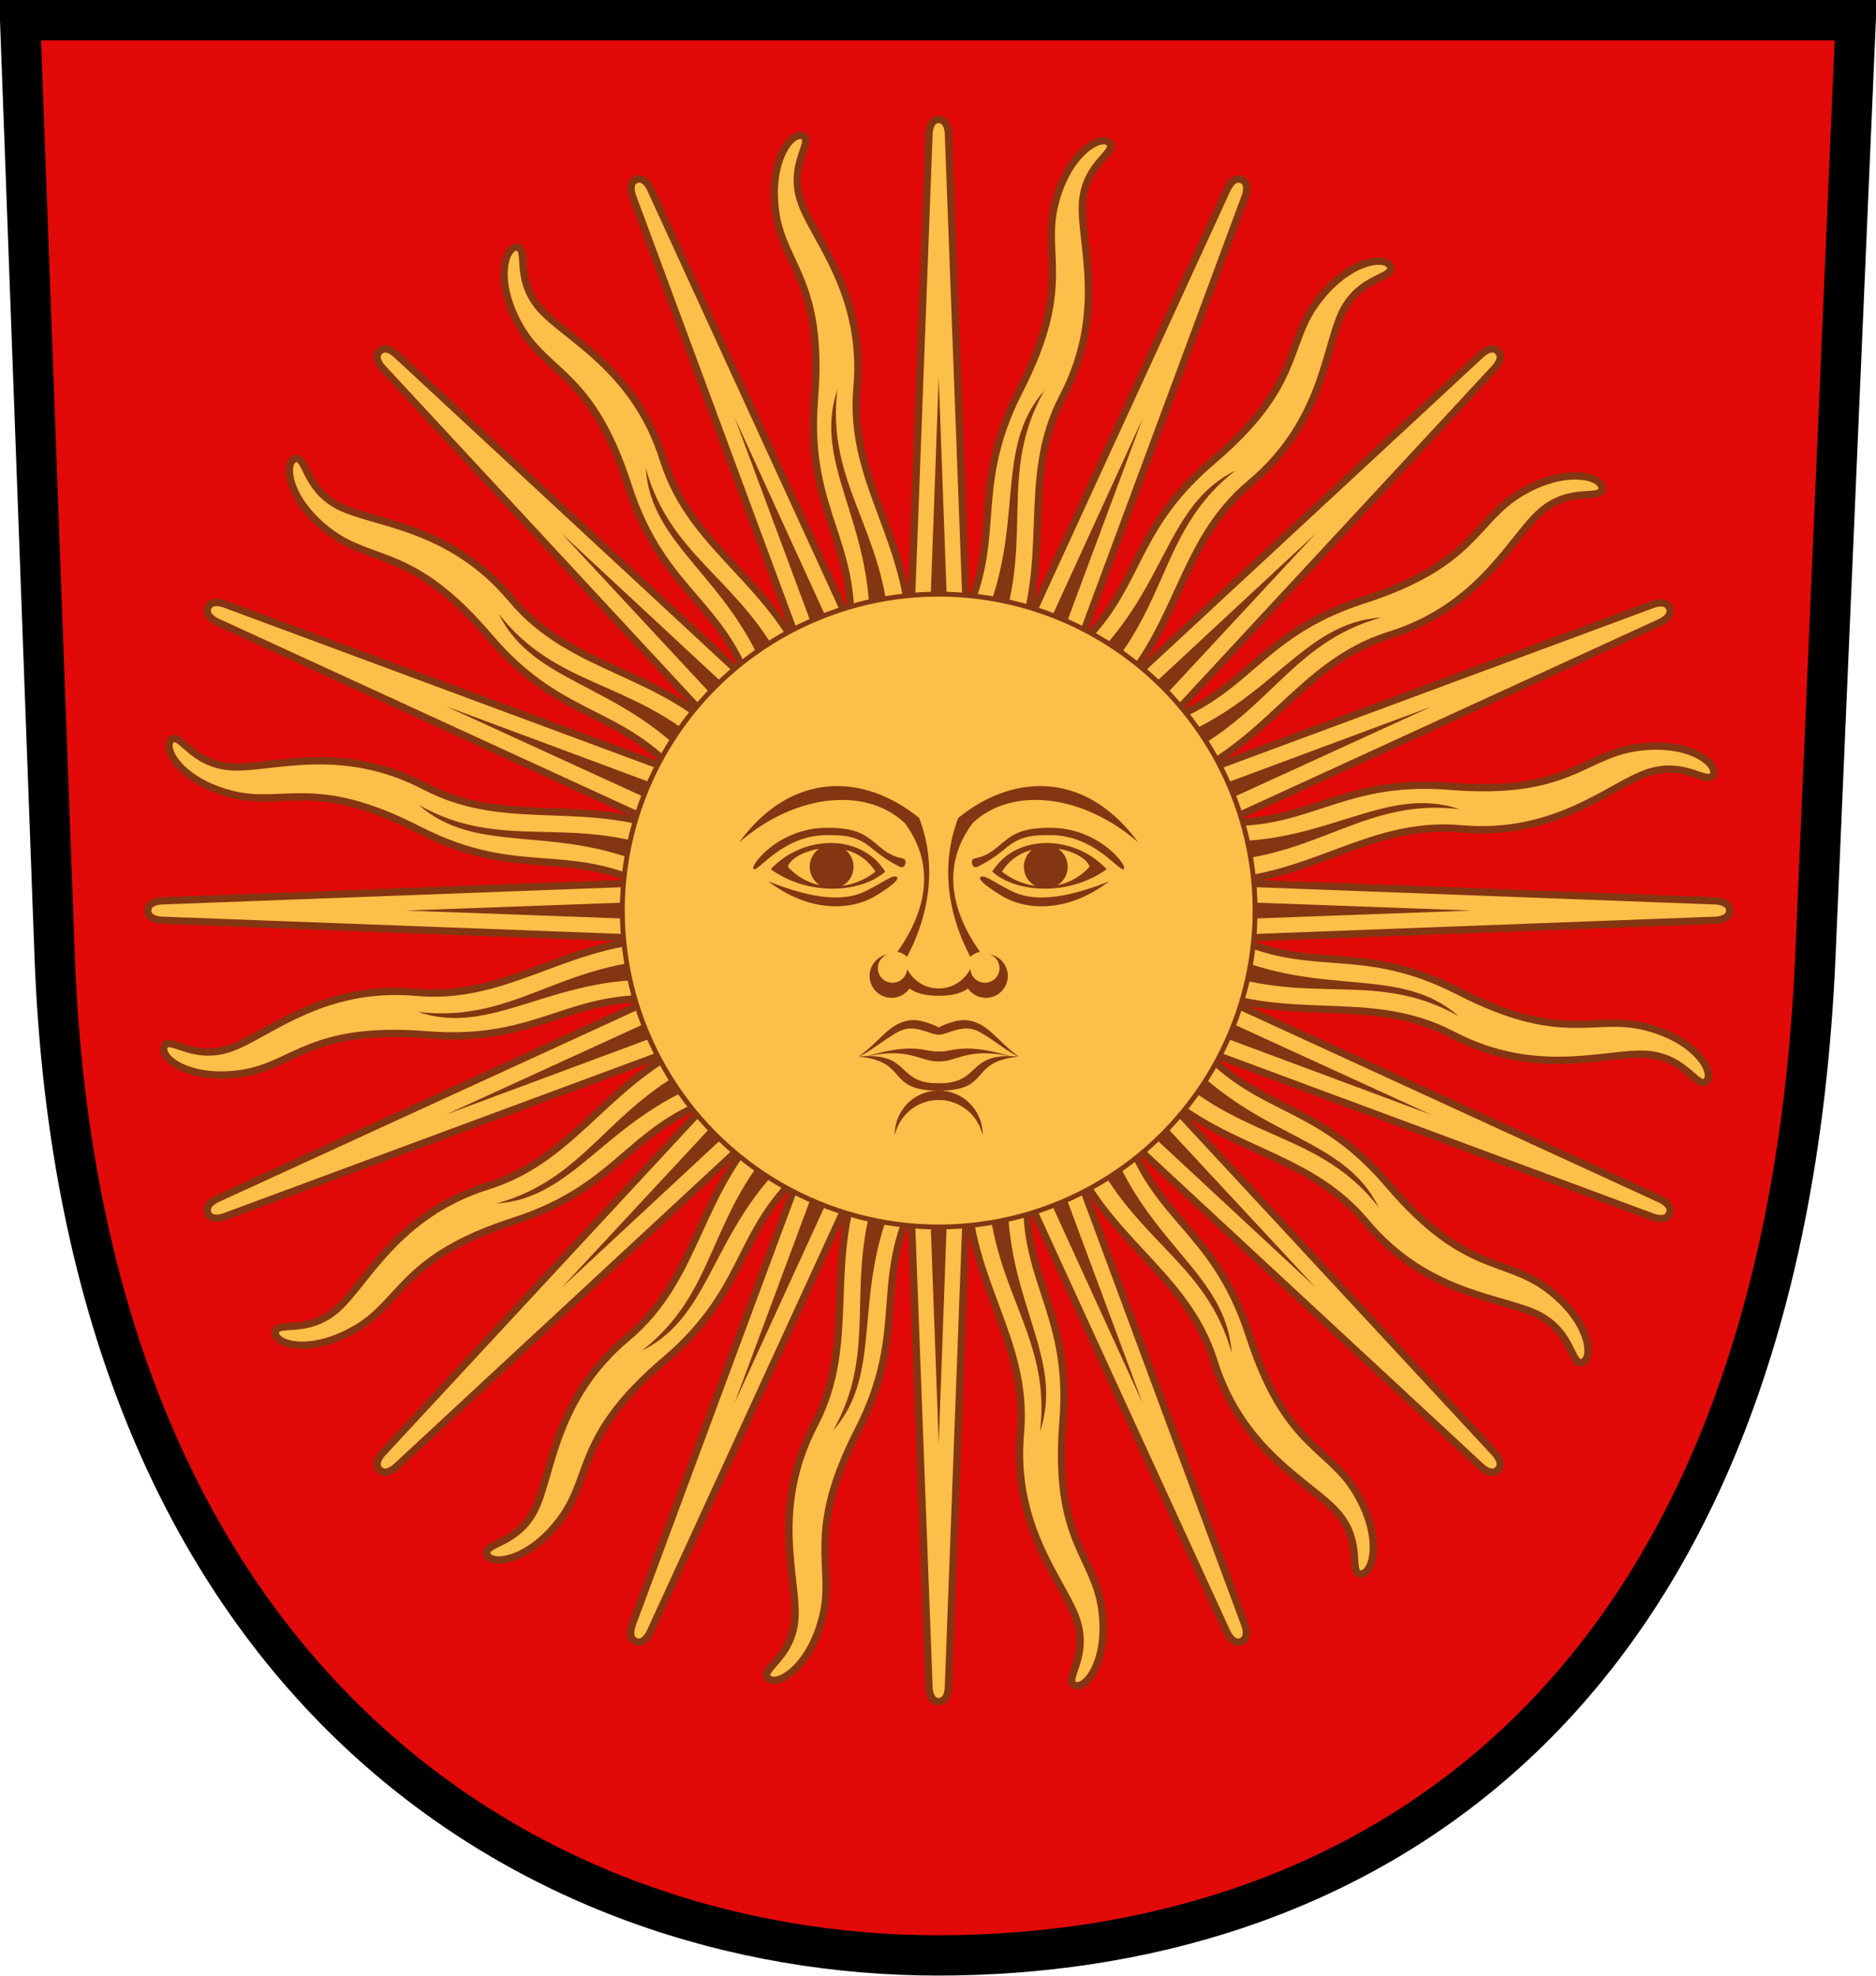 <?xml version="1.0" encoding="UTF-8" standalone="no"?>
<!-- Created with Inkscape (http://www.inkscape.org/) -->

<svg
   xmlns:dc="http://purl.org/dc/elements/1.1/"
   xmlns:cc="http://creativecommons.org/ns#"
   xmlns:rdf="http://www.w3.org/1999/02/22-rdf-syntax-ns#"
   xmlns:svg="http://www.w3.org/2000/svg"
   xmlns="http://www.w3.org/2000/svg"
   xmlns:xlink="http://www.w3.org/1999/xlink"
   xmlns:sodipodi="http://sodipodi.sourceforge.net/DTD/sodipodi-0.dtd"
   xmlns:inkscape="http://www.inkscape.org/namespaces/inkscape"
   width="950.804"
   height="1001.247"
   id="svg2"
   sodipodi:version="0.32"
   inkscape:version="0.48.5 r10040"
   version="1.0"
   sodipodi:docname="Blason de Sierre, Valais.svg"
   inkscape:output_extension="org.inkscape.output.svg.inkscape">
  <title
     id="title3752">Blason de Sierre, Valais</title>
  <defs
     id="defs4">
    <inkscape:perspective
       sodipodi:type="inkscape:persp3d"
       inkscape:vp_x="0 : 500.62354 : 1"
       inkscape:vp_y="0 : 1000 : 0"
       inkscape:vp_z="950.80396 : 500.62354 : 1"
       inkscape:persp3d-origin="475.40198 : 333.74902 : 1"
       id="perspective51" />
    <linearGradient
       id="linearGradient2893">
      <stop
         offset="0"
         style="stop-color:#ffffff;stop-opacity:0.314"
         id="stop2895" />
      <stop
         offset="0.19"
         style="stop-color:#ffffff;stop-opacity:0.251"
         id="stop2897" />
      <stop
         offset="0.6"
         style="stop-color:#6b6b6b;stop-opacity:0.125"
         id="stop2901" />
      <stop
         offset="1"
         style="stop-color:#000000;stop-opacity:0.125"
         id="stop2899" />
    </linearGradient>
  </defs>
  <sodipodi:namedview
     id="base"
     pagecolor="#ffffff"
     bordercolor="#666666"
     borderopacity="1.0"
     inkscape:pageopacity="0.0"
     inkscape:pageshadow="2"
     inkscape:zoom="0.45"
     inkscape:cx="371.31437"
     inkscape:cy="485.35285"
     inkscape:document-units="px"
     inkscape:current-layer="charges"
     showgrid="false"
     inkscape:window-width="834"
     inkscape:window-height="690"
     inkscape:window-x="-1"
     inkscape:window-y="0"
     inkscape:window-maximized="0" />
  <g
     inkscape:label="Field"
     inkscape:groupmode="layer"
     id="field"
     transform="matrix(5.107,0,0,5.107,-9.8,-10.102)">
    <path
       sodipodi:nodetypes="ccszsc"
       id="path3156"
       d="m 3.919,3.978 182.163,0 -3.995,92.733 C 178.777,173.546 134.698,196.017 95,196.017 c -39.697,0 -84.977,-26.422 -87.662,-99.265 L 3.919,3.978 z"
       style="fill:#e20909;stroke:none"
       inkscape:label="Gules"
       inkscape:connector-curvature="0" />
  </g>
  <g
     inkscape:label="Charges"
     inkscape:groupmode="layer"
     id="charges">
    <g
       style="fill:#fcbf49;stroke:#843511;stroke-width:1.5"
       transform="matrix(2.467,0,0,2.467,475.759,461.45)"
       id="sun">
      <g
         id="16rays">
        <g
           id="8rays">
          <g
             id="4rays">
            <g
               id="2rays">
              <path
                 inkscape:connector-curvature="0"
                 d="m -8,0 6,159.5 c 0,0 0,3 2,3 2,0 2,-3 2,-3 L 8,0"
                 id="path3584" />
              <path
                 style="fill:#843511;stroke:none"
                 inkscape:connector-curvature="0"
                 d="M -4,0 0,109.5 4,0"
                 id="path3586" />
              <g
                 transform="matrix(0.98,0.199,-0.199,0.98,0,0)"
                 id="g3588">
                <path
                   inkscape:connector-curvature="0"
                   d="m -4.5,53.5 c -5,21.5 6,36 0.5,55 -5.5,19 3,32 4,40 1,8 -5,11.5 -3,13 C -1,163 5,158 5.5,147 6,136 -1.5,131.25 5,108 11.5,84.75 1,77 8,56"
                   id="path3590" />
                <path
                   style="fill:#843511;stroke:none"
                   inkscape:connector-curvature="0"
                   d="M -1,58 C -4,79 6,90.5 0,109 8,95 -2,81 3,59"
                   id="path3592" />
              </g>
            </g>
            <use
               height="1052.362"
               width="744.094"
               y="0"
               x="0"
               xlink:href="#2rays"
               transform="scale(-1,-1)"
               id="use3594" />
          </g>
          <use
             height="1052.362"
             width="744.094"
             y="0"
             x="0"
             xlink:href="#4rays"
             transform="matrix(0,1,-1,0,0,0)"
             id="use3596" />
        </g>
        <use
           height="1052.362"
           width="744.094"
           y="0"
           x="0"
           xlink:href="#8rays"
           transform="matrix(0.707,0.707,-0.707,0.707,0,0)"
           id="use3598" />
      </g>
      <use
         height="1052.362"
         width="744.094"
         y="0"
         x="0"
         xlink:href="#16rays"
         transform="matrix(0.924,0.383,-0.383,0.924,0,0)"
         id="use3600" />
      <circle
         style="stroke-width:1"
         sodipodi:ry="65"
         sodipodi:rx="65"
         sodipodi:cy="0"
         sodipodi:cx="0"
         cy="0"
         cx="0"
         d="M 65,0 C 65,35.899 35.899,65 0,65 -35.899,65 -65,35.899 -65,0 c 0,-35.899 29.101,-65 65,-65 35.899,0 65,29.101 65,65 z"
         r="65"
         id="circle3602" />
      <g
         style="fill:#843511;stroke:none"
         id="face_right">
        <path
           inkscape:connector-curvature="0"
           id="eyebrow_nose"
           d="M 41,-14 C 29.5,-24 15,-25.5 7,-18 A 140,50 10 0 0 8.5,8.5 C 8,8.5 7,9 6.5,9.5 A 80,50 10 0 1 4,-19 c 11,-9 26,-10 37,5" />
        <path
           inkscape:connector-curvature="0"
           id="uppalpebra"
           d="m 23,-17 c -6.5,0 -8,1.5 -11,4 -3,2.5 -4.5,2 -5,2.5 -0.5,0.5 0,2 1,1.5 1,-0.5 3,-1.5 6,-4 3,-2.5 6,-2.5 9,-2.5 9,0 14,7.5 15,7 C 39,-9 33,-17 23,-17" />
        <path
           inkscape:connector-curvature="0"
           id="upeyecontour"
           d="M 34.5,-8.5 C 28,-15.5 16,-16 11,-8 h 2 c 5,-8 17,-4.5 18,-1 v 1" />
        <circle
           sodipodi:ry="4.5"
           sodipodi:rx="4.5"
           sodipodi:cy="-9"
           sodipodi:cx="22"
           id="pupil"
           cx="22"
           cy="-9"
           r="4.5"
           d="m 26.5,-9 c 0,2.485 -2.015,4.5 -4.5,4.5 -2.485,0 -4.5,-2.015 -4.5,-4.5 0,-2.485 2.015,-4.5 4.5,-4.5 2.485,0 4.5,2.015 4.5,4.5 z" />
        <path
           inkscape:connector-curvature="0"
           id="loweyecontour"
           d="m 11,-8 c 5,4.5 16,5 23.5,-0.5 L 31,-9 c -5,5.5 -13,5 -18,1 v -1" />
        <path
           inkscape:connector-curvature="0"
           id="lowpalpebra"
           d="M 35,-6 C 26.5,0.5 18,0 13,-3 8,-6 8,-7 9,-7 c 1,0 2,1 6,3 4,2 10,2 20,-2" />
        <path
           inkscape:connector-curvature="0"
           id="nose"
           d="m 10.5,9 a 3,3 0 1 1 -4,3 C 6,13 4,16 0,16 h -1 l 1,1.5 c 1,0 4,0 6,-1.5 a 4.5,4.5 0 1 0 4.5,-7" />
        <path
           inkscape:connector-curvature="0"
           id="uplip"
           d="M 16.5,30 C 12,27 10,22.5 5,22.5 4,22.5 2,23 0,24 h -1 l 1,1.5 c 2,0 5,-2.5 8.5,-0.5 3.5,2 5.5,4 8,5" />
        <path
           inkscape:connector-curvature="0"
           id="midlip"
           d="M 15,30 C 5,27 3,29 0,29 h -1 l 1,2 c 4,0 6,-3 15,-1" />
        <path
           inkscape:connector-curvature="0"
           id="path3614"
           d="M 16.5,30 C 5.5,29 9,35.5 0,35.5 H -1 L 0,37 c 11,0 6,-6 16.5,-7" />
        <path
           inkscape:connector-curvature="0"
           id="chin"
           d="M 9,46 A 9,9 0 0 0 -9,46 9.25,9.25 0 0 1 9,46" />
      </g>
      <use
         height="1052.362"
         width="744.094"
         y="0"
         x="0"
         xlink:href="#face_right"
         transform="scale(-1,1)"
         id="use3617" />
    </g>
  </g>
  <g
     inkscape:label="Outline"
     inkscape:groupmode="layer"
     id="outline"
     transform="matrix(5.107,0,0,5.107,-9.8,-10.102)">
    <path
       style="fill:none;stroke:#000000;stroke-width:4"
       d="m 3.919,3.978 182.163,0 -3.995,92.733 C 178.777,173.546 134.698,196.017 95,196.017 c -39.697,0 -84.977,-26.422 -87.662,-99.265 L 3.919,3.978 z"
       id="path2384"
       sodipodi:nodetypes="ccszsc"
       inkscape:label="Outline" />
  </g>
</svg>
